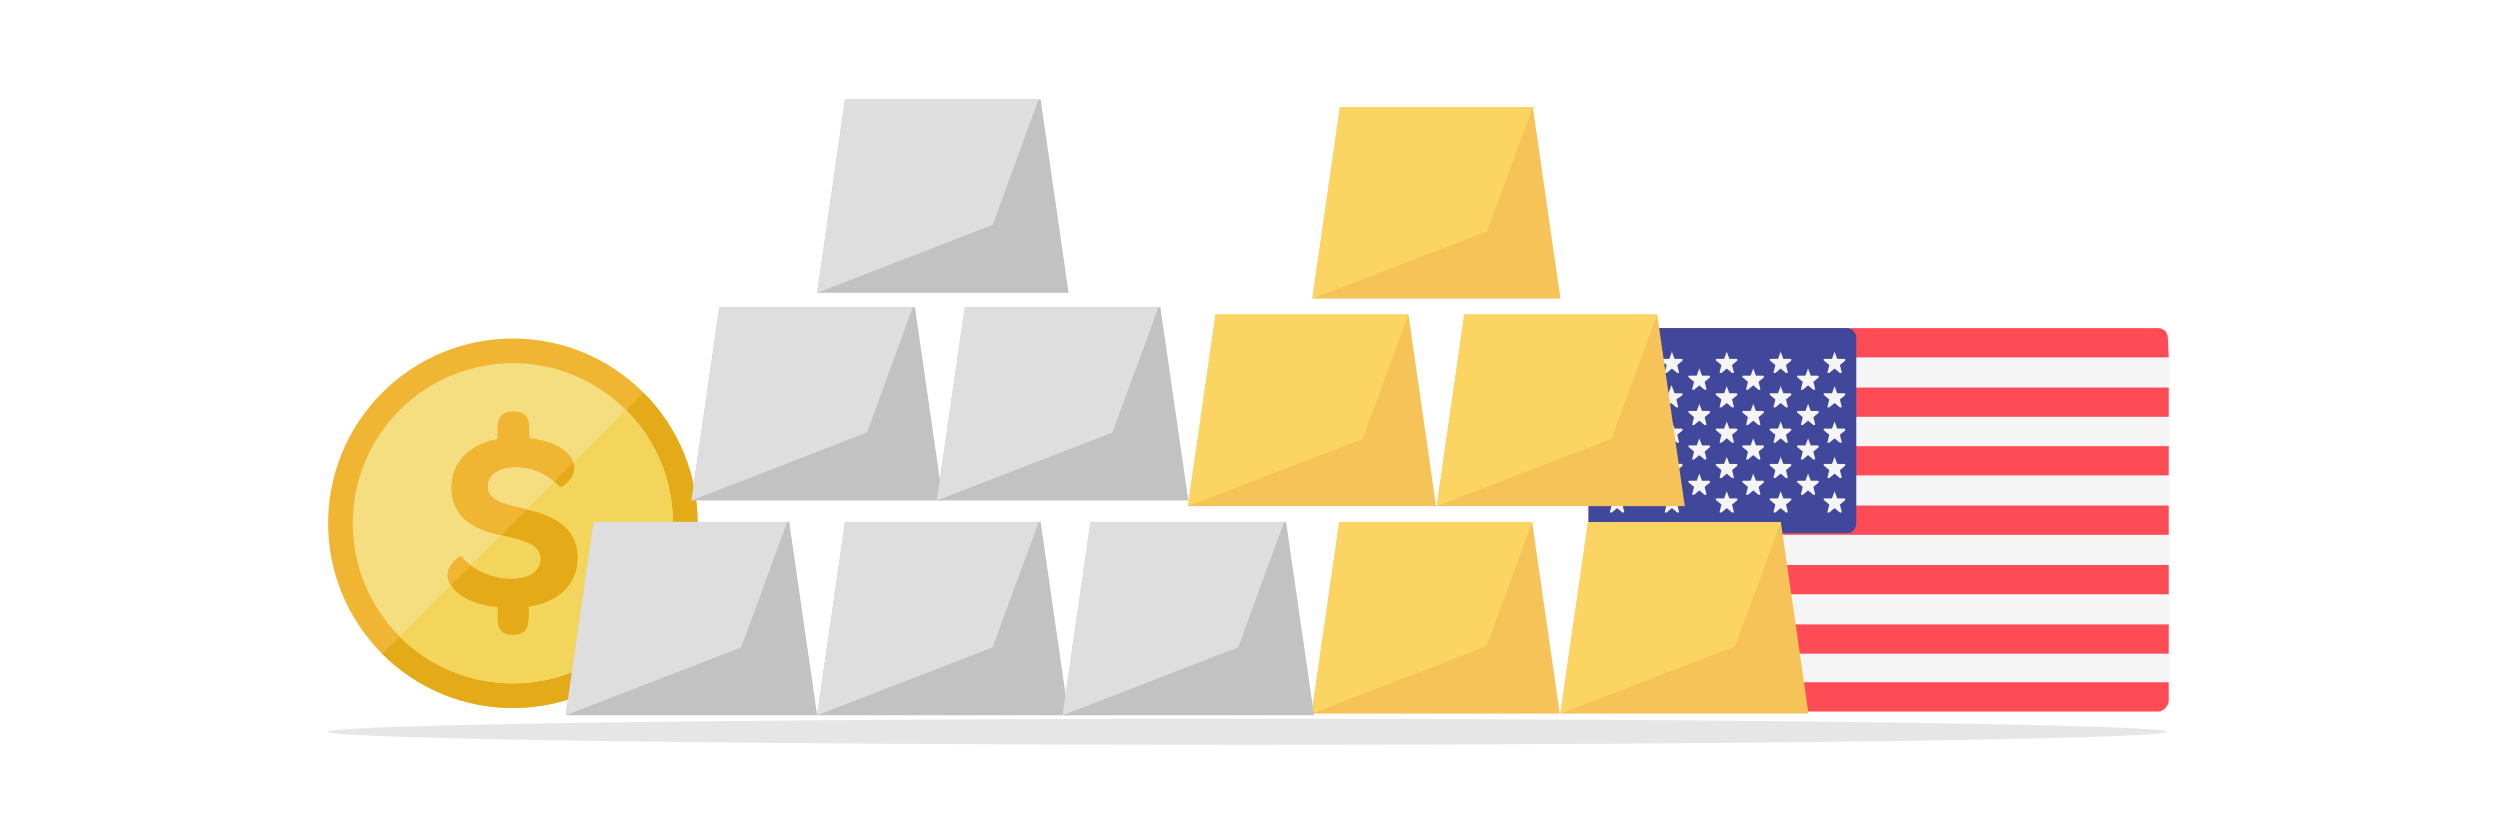 <svg width="480" height="160" viewBox="0 0 480 160" xmlns="http://www.w3.org/2000/svg"><title>Metal_Image</title><g fill="none" fill-rule="evenodd"><path fill="#FFF" d="M0 0h480v160H0z"/><g transform="translate(63 18)"><ellipse fill-opacity=".1" fill="#000" cx="176.5" cy="122.5" rx="176.5" ry="2.5"/><g fill-rule="nonzero"><path d="M351.706 118.281h-107.85A1.876 1.876 0 0 1 242 116.42V46.862c0-1.016.844-1.862 1.857-1.862h107.849c1.013 0 1.856.846 1.856 1.862v69.558c0 .846-.843 1.692-1.856 1.861z" fill="#F5F5F5"/><g fill="#FF4B55"><path d="M353.39 50.62H242v-3.746c0-1.022.841-1.874 1.85-1.874h107.522c1.01 0 1.85.852 1.85 1.874l.169 3.747zM242 67.654h111.39v5.62H242zM242 56.412h111.39v5.62H242zM353.39 84.687H243.85c-1.009 0-1.85-.852-1.85-1.874v-3.747h111.39v5.62zM242 101.89h111.39v5.62H242zM351.372 118.62H243.85c-1.01 0-1.851-.85-1.851-1.873V113h111.39v3.747c-.168.852-1.009 1.874-2.018 1.874zM242 90.478h111.39v5.62H242z"/></g><path d="M291.564 45h-47.722c-1.005 0-1.842.845-1.842 1.859v35.657c0 1.014.837 1.859 1.842 1.859h47.722c1.005 0 1.842-.845 1.842-1.859V46.86c0-1.014-.837-1.859-1.842-1.859z" fill="#41479B"/><g fill="#F5F5F5"><path d="M247.488 49.545l.509 1.356h1.358c.17 0 .17.17.17.17v.169l-1.019.848.34 1.356c0 .17 0 .17-.17.17h-.17l-1.018-.848-1.019.848h-.34v-.17l.34-1.356-1.018-.848s-.17-.17 0-.34h1.528l.509-1.355c-.17-.17 0-.17 0 0zM247.488 56.157l.509 1.356h1.358c.17 0 .17.17.17.17v.17l-1.019.847.34 1.357c0 .17 0 .17-.17.17h-.17l-1.018-.849-1.019.848h-.34v-.17l.34-1.356-1.018-.848s-.17-.17 0-.339h1.528l.509-1.356c-.17-.17 0-.17 0 0zM247.488 62.939l.509 1.356h1.358c.17 0 .17.17.17.17v.17l-1.019.847.34 1.357c0 .17 0 .17-.17.17h-.17l-1.018-.849-1.019.848h-.34v-.17l.34-1.356-1.018-.848s-.17-.17 0-.339h1.528l.509-1.356c-.17-.17 0-.17 0 0zM247.488 69.72l.509 1.357h1.358c.17 0 .17 0 .17.17v.17l-1.019.847.34 1.357c0 .17 0 .17-.17.17h-.17l-1.018-.849-1.019.848h-.34v-.17l.34-1.356-1.018-.848s-.17-.17 0-.339h1.528l.509-1.356c-.17-.17 0-.17 0 0zM247.488 76.333l.509 1.357h1.358c.17 0 .17 0 .17.17v.169l-1.019.848.34 1.356c0 .17 0 .17-.17.17h-.17l-1.018-.848-1.019.848h-.34v-.17l.34-1.356-1.018-.848s-.17-.17 0-.34h1.528l.509-1.356c-.17-.17 0-.17 0 0zM252.75 52.766l.509 1.356h1.358c.17 0 .17.17.17.17v.17l-1.019.847.34 1.357c0 .17 0 .17-.17.17h-.17l-1.018-.849-1.019.848h-.34v-.17l.34-1.356-1.018-.848s-.17-.17 0-.339h1.527l.51-1.356c-.17-.17 0-.17 0 0zM252.75 59.548l.509 1.356h1.358c.17 0 .17.17.17.17v.17l-1.019.847.34 1.357c0 .17 0 .17-.17.17h-.17l-1.018-.849-1.019.848h-.34v-.17l.34-1.356-1.018-.848s-.17-.17 0-.339h1.527l.51-1.356c-.17-.17 0-.17 0 0zM252.75 66.16l.509 1.357h1.358c.17 0 .17.17.17.17v.169l-1.019.848.34 1.356c0 .17 0 .17-.17.17h-.17l-1.018-.848-1.019.848h-.34v-.17l.34-1.356-1.018-.848s-.17-.17 0-.34h1.527l.51-1.356c-.17-.17 0-.17 0 0zM252.75 72.942l.509 1.357h1.358c.17 0 .17.17.17.17v.169l-1.019.848.34 1.356c0 .17 0 .17-.17.17h-.17l-1.018-.848-1.019.848h-.34v-.17l.34-1.356-1.018-.848s-.17-.17 0-.34h1.527l.51-1.356c-.17-.17 0-.17 0 0zM258.012 49.545l.509 1.356h1.358c.17 0 .17.17.17.17v.169l-1.02.848.34 1.356c0 .17 0 .17-.17.17h-.17l-1.017-.848-1.019.848h-.34v-.17l.34-1.356-1.018-.848s-.17-.17 0-.34h1.527l.51-1.355c-.34-.17 0-.17 0 0zM258.012 56.157l.509 1.356h1.358c.17 0 .17.17.17.17v.17l-1.189.847.34 1.357c0 .17 0 .17-.17.17h-.17l-1.018-.849-1.019.848h-.34v-.17l.34-1.356-1.018-.848s-.17-.17 0-.339h1.528l.509-1.356c-.17-.17.17-.17.17 0zM258.012 62.939l.509 1.356h1.358c.17 0 .17.17.17.17v.17l-1.02.847.34 1.357c0 .17 0 .17-.17.17h-.17l-1.017-.849-1.019.848h-.34v-.17l.34-1.356-1.018-.848s-.17-.17 0-.339h1.527l.51-1.356c-.34-.17 0-.17 0 0zM258.012 69.72l.509 1.357h1.358c.17 0 .17.17.17.17v.17l-1.02.847.34 1.357c0 .17 0 .17-.17.17h-.17l-1.017-.849-1.019.848h-.34v-.17l.34-1.356-1.018-.848s-.17-.17 0-.339h1.527l.51-1.356c-.34-.17 0-.17 0 0zM258.012 76.333l.509 1.357h1.358c.17 0 .17 0 .17.17v.169l-1.02.848.34 1.356c0 .17 0 .17-.17.17h-.17l-1.017-.848-1.019.848h-.34v-.17l.34-1.356-1.018-.848s-.17-.17 0-.34h1.527l.51-1.356c-.34-.17 0-.17 0 0zM263.273 52.766l.51 1.356h1.357c.17 0 .17.17.17.17v.17l-1.018.847.34 1.357c0 .17 0 .17-.17.17h-.17l-1.019-.849-1.018.848h-.34v-.17l.34-1.356-1.018-.848s-.17-.17 0-.339h1.527l.51-1.356c-.34-.17-.17-.17 0 0zM263.273 59.548l.51 1.356h1.357c.17 0 .17.17.17.17v.17l-1.018.847.34 1.357c0 .17 0 .17-.17.17h-.17l-1.019-.849-1.018.848h-.34v-.17l.34-1.356-1.018-.848s-.17-.17 0-.339h1.527l.51-1.356c-.34-.17-.17-.17 0 0zM263.273 66.16l.51 1.357h1.357c.17 0 .17.17.17.17v.169l-1.018.848.34 1.356c0 .17 0 .17-.17.17h-.17l-1.019-.848-1.018.848h-.34v-.17l.34-1.356-1.018-.848s-.17-.17 0-.34h1.527l.51-1.356c-.34-.17-.17-.17 0 0zM263.273 72.942l.51 1.357h1.357c.17 0 .17.17.17.17v.169l-1.018.848.34 1.356c0 .17 0 .17-.17.17h-.17l-1.019-.848-1.018.848h-.34v-.17l.34-1.356-1.018-.848s-.17-.17 0-.34h1.527l.51-1.356c-.34-.17-.17-.17 0 0zM268.535 49.545l.51 1.356h1.357c.17 0 .17.17.17.17v.169l-1.018.848.34 1.356c0 .17 0 .17-.17.17h-.17l-1.019-.848-1.018.848h-.34v-.17l.34-1.356-1.019-.848s-.17-.17 0-.34h1.528l.51-1.355c-.34-.17-.17-.17 0 0zM268.535 56.157l.51 1.356h1.357c.17 0 .17.17.17.17v.17l-1.018.847.34 1.357c0 .17 0 .17-.17.17h-.17l-1.019-.849-1.018.848h-.34v-.17l.34-1.356-1.019-.848s-.17-.17 0-.339h1.528l.51-1.356c-.34-.17-.17-.17 0 0zM268.535 62.939l.51 1.356h1.357c.17 0 .17.17.17.17v.17l-1.018.847.34 1.357c0 .17 0 .17-.17.17h-.17l-1.019-.849-1.018.848h-.34v-.17l.34-1.356-1.019-.848s-.17-.17 0-.339h1.528l.51-1.356c-.34-.17-.17-.17 0 0zM268.535 69.72l.51 1.357h1.357c.17 0 .17.17.17.17v.17l-1.018.847.34 1.357c0 .17 0 .17-.17.17h-.17l-1.019-.849-1.018.848h-.34v-.17l.34-1.356-1.019-.848s-.17-.17 0-.339h1.528l.51-1.356c-.34-.17-.17-.17 0 0zM268.535 76.333l.51 1.357h1.357c.17 0 .17 0 .17.17v.169l-1.018.848.34 1.356c0 .17 0 .17-.17.17h-.17l-1.019-.848-1.018.848h-.34v-.17l.34-1.356-1.019-.848s-.17-.17 0-.34h1.528l.51-1.356c-.34-.17-.17-.17 0 0zM273.627 52.766l.51 1.356h1.357c.17 0 .17.17.17.17v.17l-1.018.847.34 1.357c0 .17 0 .17-.17.17h-.17l-1.019-.849-1.018.848h-.34v-.17l.34-1.356-1.019-.848s-.17-.17 0-.339h1.528l.51-1.356c-.17-.17 0-.17 0 0zM273.627 59.548l.51 1.356h1.357c.17 0 .17.17.17.17v.17l-1.018.847.34 1.357c0 .17 0 .17-.17.17h-.17l-1.019-.849-1.018.848h-.34v-.17l.34-1.356-1.019-.848s-.17-.17 0-.339h1.528l.51-1.356c-.17-.17 0-.17 0 0zM273.627 66.16l.51 1.357h1.357c.17 0 .17.17.17.17v.169l-1.018.848.34 1.356c0 .17 0 .17-.17.17h-.17l-1.019-.848-1.018.848h-.34v-.17l.34-1.356-1.019-.848s-.17-.17 0-.34h1.528l.51-1.356c-.17-.17 0-.17 0 0zM273.627 72.942l.51 1.357h1.357c.17 0 .17.17.17.17v.169l-1.018.848.34 1.356c0 .17 0 .17-.17.17h-.17l-1.019-.848-1.018.848h-.34v-.17l.34-1.356-1.019-.848s-.17-.17 0-.34h1.528l.51-1.356c-.17-.17 0-.17 0 0zM278.89 49.545l.508 1.356h1.358c.17 0 .17.17.17.17v.169l-1.018.848.339 1.356c0 .17 0 .17-.17.17h-.17l-1.018-.848-1.018.848h-.34v-.17l.34-1.356-1.019-.848s-.17-.17 0-.34h1.528l.51-1.355c-.34-.17-.17-.17 0 0 0-.17 0-.17 0 0zM278.89 56.157l.508 1.356h1.358c.17 0 .17.17.17.17v.17l-1.018.847.339 1.357c0 .17 0 .17-.17.17h-.17l-1.018-.849-1.018.848h-.34v-.17l.34-1.356-1.019-.848s-.17-.17 0-.339h1.528l.51-1.356c-.34-.17 0-.17 0 0zM278.89 62.939l.508 1.356h1.358c.17 0 .17.17.17.17v.17l-1.018.847.339 1.357c0 .17 0 .17-.17.17h-.17l-1.018-.849-1.018.848h-.34v-.17l.34-1.356-1.019-.848s-.17-.17 0-.339h1.528l.51-1.356c-.34 0-.17-.17 0 0 0-.17 0 0 0 0zM278.89 69.72l.508 1.357h1.358c.17 0 .17.17.17.17v.17l-1.018.847.339 1.357c0 .17 0 .17-.17.17h-.17l-1.018-.849-1.018.848h-.34v-.17l.34-1.356-1.019-.848s-.17-.17 0-.339h1.528l.51-1.356c-.34-.17 0-.17 0 0zM278.89 76.333l.508 1.357h1.358c.17 0 .17 0 .17.17v.169l-1.018.848.339 1.356c0 .17 0 .17-.17.17h-.17l-1.018-.848-1.018.848h-.34v-.17l.34-1.356-1.019-.848s-.17-.17 0-.34h1.528l.51-1.356c-.34 0-.17-.17 0 0zM284.151 52.766l.51 1.356h1.357c.17 0 .17.17.17.17v.17l-1.019.847.34 1.357c0 .17 0 .17-.17.17h-.17l-1.018-.849-1.018.848h-.34v-.17l.34-1.356-1.019-.848s-.17-.17 0-.339h1.528l.509-1.356c-.34 0-.17-.17 0 0-.17 0 0 0 0 0zM284.151 59.548l.51 1.356h1.357c.17 0 .17.17.17.17v.17l-1.019.847.34 1.357c0 .17 0 .17-.17.17h-.17l-1.018-.849-1.018.848h-.34v-.17l.34-1.356-1.019-.848s-.17-.17 0-.339h1.528l.509-1.356c-.34-.17-.17-.17 0 0zM284.151 66.16l.51 1.357h1.357c.17 0 .17.17.17.17v.169l-1.019.848.34 1.356c0 .17 0 .17-.17.17h-.17l-1.018-.848-1.018.848h-.34v-.17l.34-1.356-1.019-.848s-.17-.17 0-.34h1.528l.509-1.356c-.34 0-.17 0 0 0-.17 0 0 0 0 0zM284.151 72.942l.51 1.357h1.357c.17 0 .17.17.17.17v.169l-1.019.848.34 1.356c0 .17 0 .17-.17.17h-.17l-1.018-.848-1.018.848h-.34v-.17l.34-1.356-1.019-.848s-.17-.17 0-.34h1.528l.509-1.356c-.34 0-.17-.17 0 0-.17-.17 0 0 0 0zM289.243 49.545l.51 1.356h1.357c.17 0 .17.17.17.17v.169l-1.018.848.339 1.356c0 .17 0 .17-.17.17h-.17l-1.018-.848-1.018.848h-.34v-.17l.34-1.356-1.019-.848s-.17-.17 0-.34h1.528l.51-1.355c-.17-.17-.17-.17 0 0 0-.17 0-.17 0 0zM289.243 56.157l.51 1.356h1.357c.17 0 .17.17.17.17v.17l-1.018.847.339 1.357c0 .17 0 .17-.17.17h-.17l-1.018-.849-1.018.848h-.34v-.17l.34-1.356-1.019-.848s-.17-.17 0-.339h1.528l.51-1.356c-.17-.17 0-.17 0 0zM289.243 62.939l.51 1.356h1.357c.17 0 .17.17.17.17v.17l-1.018.847.339 1.357c0 .17 0 .17-.17.17h-.17l-1.018-.849-1.018.848h-.34v-.17l.34-1.356-1.019-.848s-.17-.17 0-.339h1.528l.51-1.356c-.17 0-.17-.17 0 0 0-.17 0 0 0 0zM289.243 69.72l.51 1.357h1.357c.17 0 .17 0 .17.17v.17l-1.018.847.339 1.357c0 .17 0 .17-.17.17h-.17l-1.018-.849-1.018.848h-.34v-.17l.34-1.356-1.019-.848s-.17-.17 0-.339h1.528l.51-1.356c-.17-.17 0-.17 0 0zM289.243 76.333l.51 1.357h1.357c.17 0 .17 0 .17.17v.169l-1.018.848.339 1.356c0 .17 0 .17-.17.17h-.17l-1.018-.848-1.018.848h-.34v-.17l.34-1.356-1.019-.848s-.17-.17 0-.34h1.528l.51-1.356c-.17 0-.17-.17 0 0z"/></g></g><g fill-rule="nonzero"><path d="M60.54 107.54c13.857-13.856 13.857-36.312 0-50.148-13.856-13.856-36.292-13.856-50.148 0-13.856 13.856-13.856 36.292 0 50.148 13.856 13.857 36.292 13.857 50.148 0z" fill="#EFB533"/><path d="M60.54 107.54c13.857-13.856 13.857-36.312 0-50.148L10.392 107.54c13.856 13.857 36.292 13.857 50.148 0z" fill="#E5AA17"/><path d="M57.197 104.197c12.004-12.003 12.004-31.458 0-43.462-12.003-12.003-31.458-12.003-43.462 0-12.003 12.004-12.003 31.459 0 43.462 12.004 12.004 31.459 12.004 43.462 0z" fill="#F4DE7F"/><path d="M57.197 104.197c12.004-12.003 12.004-31.458 0-43.462l-43.462 43.462c12.004 12.004 31.459 12.004 43.462 0z" fill="#F2D55A"/><path d="M47.248 71.853c0 2.255-2.558 3.866-2.719 3.665-1.913-2.215-5.176-3.867-8.499-3.867-3.363 0-5.417 1.51-5.417 3.766 0 2.619 2.759 3.323 6.626 4.17 4.612 1.006 10.694 2.86 10.694 9.445 0 5.075-3.525 8.58-9.385 9.486v1.953c0 2.316-.907 3.424-2.92 3.424h-.262c-2.115 0-2.86-1.047-2.86-3.424v-1.853c-6.082-.644-9.547-3.423-9.547-6.223 0-2.155 2.417-3.726 2.619-3.524 1.913 2.316 5.619 4.209 9.546 4.209 3.565 0 5.619-1.51 5.619-3.766 0-2.76-3.122-3.525-6.787-4.37-4.41-.947-10.251-2.72-10.251-9.345 0-4.814 3.423-8.278 8.841-9.285v-1.853c0-2.316.846-3.424 2.86-3.424h.302c2.054 0 2.86 1.048 2.86 3.424v1.712c5.619.604 8.68 3.102 8.68 5.68z" fill="#E5AA17"/><g fill="#F2D55A"><path d="M40.763 89.314c0-2.76-3.122-3.525-6.787-4.37-.262-.06-.544-.121-.826-.182l-5.78 5.78c2.034 1.49 4.834 2.558 7.754 2.558 3.585-.02 5.64-1.51 5.64-3.786z"/><path d="M57.197 60.735l-10.11 10.11c.1.323.161.665.161 1.008 0 2.255-2.558 3.866-2.719 3.665a10.501 10.501 0 0 0-1.067-1.047l-5.317 5.317c4.471 1.067 9.788 3.081 9.788 9.244 0 5.075-3.525 8.58-9.385 9.486v1.953c0 2.316-.907 3.424-2.92 3.424h-.262c-2.115 0-2.86-1.047-2.86-3.424v-1.853c-4.632-.503-7.734-2.215-8.962-4.249l-9.829 9.828c12.004 12.004 31.459 12.004 43.462 0 12.024-12.003 12.024-31.458.02-43.462z"/></g><g fill="#EFB533"><path d="M25.598 88.87c-.202-.2-2.618 1.35-2.618 3.525 0 .665.201 1.35.584 1.974l3.826-3.827a10.277 10.277 0 0 1-1.792-1.671zM37.259 79.586c-3.867-.846-6.626-1.55-6.626-4.169 0-2.255 2.054-3.766 5.417-3.766 2.76 0 5.499 1.148 7.432 2.82l3.605-3.605c-.685-2.195-3.625-4.15-8.479-4.673v-1.712c0-2.356-.805-3.423-2.86-3.423h-.302c-2.014 0-2.86 1.107-2.86 3.423v1.853c-5.417 1.007-8.841 4.471-8.841 9.285 0 6.223 5.136 8.156 9.425 9.163l4.995-4.994c-.322-.08-.624-.141-.906-.202z"/></g><path d="M44.53 75.518c.14.201 2.718-1.41 2.718-3.665 0-.343-.06-.665-.161-1.007l-3.605 3.605c.383.342.725.684 1.047 1.067z" fill="#E5AA17"/></g><g fill-rule="nonzero"><path fill="#F6C358" d="M183.671 82.23h-37.024l-5.301 36.785h47.627z"/><path fill="#FCD462" d="M183.671 82.23h-37.024l-5.301 36.785 33.542-12.93z"/><path fill="#F6C358" d="M231.167 82.23h-37.025l-5.301 36.785h47.627z"/><path fill="#FCD462" d="M231.167 82.23h-37.025l-5.301 36.785 33.542-12.93z"/><path fill="#F6C358" d="M278.929 82.23h-37.025l-5.301 36.785h47.627z"/><path fill="#FCD462" d="M278.929 82.23h-37.025l-5.301 36.785 33.542-12.93z"/><path fill="#F6C358" d="M207.419 42.392h-37.024l-5.302 36.785h47.627z"/><path fill="#FCD462" d="M207.419 42.392h-37.024l-5.302 36.785 33.542-12.931z"/><path fill="#F6C358" d="M255.18 42.392h-37.023l-5.302 36.785h47.627z"/><path fill="#FCD462" d="M255.18 42.392h-37.023l-5.302 36.785 33.542-12.931z"/><path fill="#F6C358" d="M231.3 2.554h-37.024l-5.302 36.784h47.627z"/><path fill="#FCD462" d="M231.3 2.554h-37.024l-5.302 36.784 33.542-12.93z"/><g><path fill="#C2C2C2" d="M88.52 82.21H50.99l-5.374 37.12h48.278z"/><path fill="#DEDEDE" d="M88.147 82.21H50.943l-5.327 37.12 33.704-13.049z"/><path fill="#C2C2C2" d="M136.797 82.21h-37.53l-5.373 37.12h48.277z"/><path fill="#DEDEDE" d="M136.424 82.21H99.221l-5.327 37.12 33.704-13.049z"/><path fill="#C2C2C2" d="M183.925 82.21h-37.53l-5.373 37.12h48.277z"/><path fill="#DEDEDE" d="M183.552 82.21h-37.203l-5.327 37.12 33.704-13.049z"/><path fill="#C2C2C2" d="M112.659 40.965h-37.53l-5.374 37.12h48.278z"/><path fill="#DEDEDE" d="M112.285 40.965H75.082l-5.327 37.12 33.704-13.048z"/><path fill="#C2C2C2" d="M159.787 40.965h-37.53l-5.374 37.12h48.278z"/><path fill="#DEDEDE" d="M159.413 40.965H122.21l-5.327 37.12 33.704-13.048z"/><path fill="#C2C2C2" d="M136.797 1.096H99.268l-5.374 37.12h48.277z"/><path fill="#DEDEDE" d="M136.424 1.096H99.221l-5.327 37.12 33.704-13.05z"/></g></g></g></g></svg>
